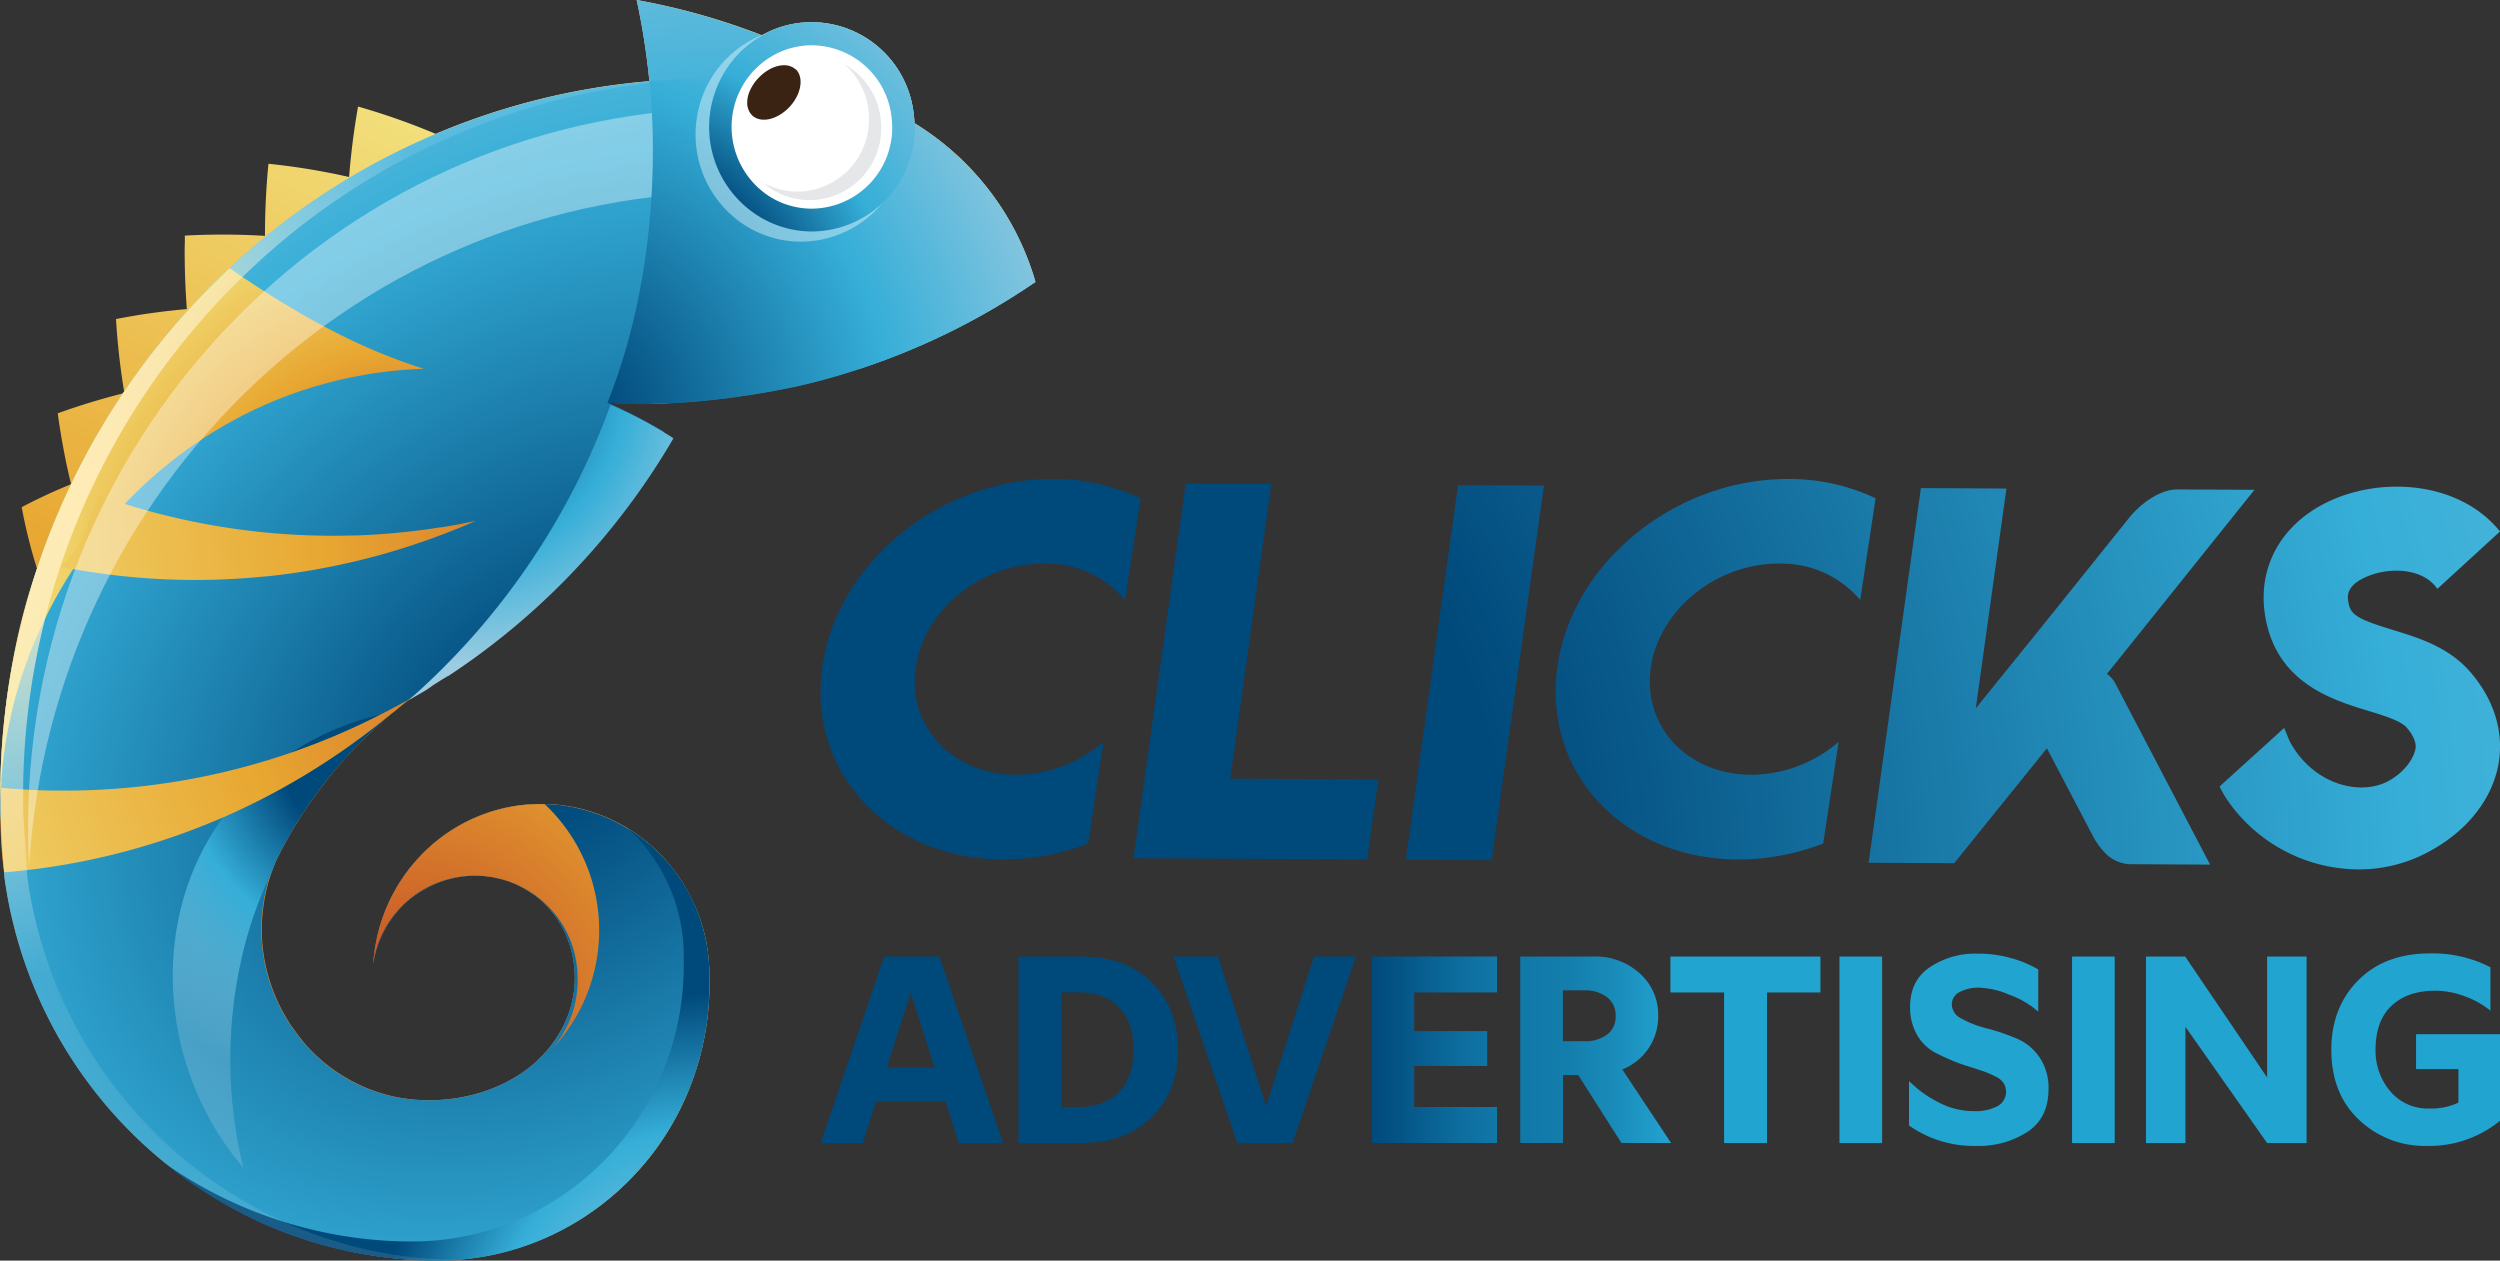 <svg xmlns="http://www.w3.org/2000/svg" xmlns:xlink="http://www.w3.org/1999/xlink" viewBox="0 0 612.12 308.65"><rect x="0" y="0" width="612.12" height="308.65" fill="#333333" stroke="none"/><defs><style>.cls-1{isolation:isolate;}.cls-2{fill:url(#radial-gradient);}.cls-3{fill:url(#radial-gradient-2);}.cls-4{fill:url(#radial-gradient-3);}.cls-5{fill:url(#radial-gradient-4);}.cls-6{fill:url(#radial-gradient-5);}.cls-7{fill:url(#radial-gradient-6);}.cls-8{fill:url(#radial-gradient-7);}.cls-14,.cls-16,.cls-9{fill:#fff;}.cls-10{fill:url(#radial-gradient-8);}.cls-11{fill:url(#radial-gradient-9);}.cls-12{fill:url(#radial-gradient-10);}.cls-13,.cls-14,.cls-16{mix-blend-mode:overlay;}.cls-13{fill:url(#radial-gradient-11);}.cls-14{opacity:0.38;}.cls-15{fill:url(#radial-gradient-12);}.cls-16{opacity:0.4;}.cls-17{fill:url(#radial-gradient-13);}.cls-18{fill:#3b2314;}.cls-19{fill:#e6e7e8;}.cls-20{fill:url(#radial-gradient-14);}.cls-21{fill:#00497b;}.cls-22{fill:url(#linear-gradient);}.cls-23{fill:url(#linear-gradient-2);}.cls-24{fill:#22a4d1;}</style><radialGradient id="radial-gradient" cx="-62.38" cy="330.8" r="348.07" gradientUnits="userSpaceOnUse"><stop offset="0.24" stop-color="#c75427"/><stop offset="0.6" stop-color="#e8a731"/><stop offset="0.99" stop-color="#f2e07c"/></radialGradient><radialGradient id="radial-gradient-2" cx="159.8" cy="185.1" r="272.17" gradientTransform="matrix(0.74, -0.66, 0.5, 0.58, -74.47, 177.23)" gradientUnits="userSpaceOnUse"><stop offset="0.07" stop-color="#00497b"/><stop offset="0.6" stop-color="#35aed8"/><stop offset="0.99" stop-color="#9bcce1"/></radialGradient><radialGradient id="radial-gradient-3" cx="183.83" cy="335.27" r="130.36" gradientTransform="matrix(0.44, -0.9, 0.68, 0.34, -148.98, 378.57)" gradientUnits="userSpaceOnUse"><stop offset="0.01" stop-color="#9bcce1"/><stop offset="0.4" stop-color="#35aed8"/><stop offset="0.67" stop-color="#00497b"/></radialGradient><radialGradient id="radial-gradient-4" cx="183.83" cy="335.27" r="130.36" xlink:href="#radial-gradient-3"/><radialGradient id="radial-gradient-5" cx="127.3" cy="151.9" r="100.26" gradientTransform="matrix(0.98, 0.01, -0.01, 1, -19.93, -7.86)" xlink:href="#radial-gradient"/><radialGradient id="radial-gradient-6" cx="121.58" cy="186.35" r="92.32" gradientTransform="matrix(0.98, 0.01, -0.01, 1, -19.93, -7.86)" gradientUnits="userSpaceOnUse"><stop offset="0.33" stop-color="#00497b"/><stop offset="0.6" stop-color="#35aed8"/><stop offset="0.98" stop-color="#9bcce1" stop-opacity="0.3"/></radialGradient><radialGradient id="radial-gradient-7" cx="125.13" cy="258.08" r="180.22" gradientTransform="matrix(0.98, 0.01, -0.01, 1, -19.93, -7.86)" gradientUnits="userSpaceOnUse"><stop offset="0.08" stop-color="#c75427"/><stop offset="0.46" stop-color="#e8a731"/><stop offset="0.81" stop-color="#f2e07c"/></radialGradient><radialGradient id="radial-gradient-8" cx="233.63" cy="137.59" r="264.07" gradientTransform="matrix(0.98, 0.01, -0.01, 1, -19.93, -7.86)" xlink:href="#radial-gradient"/><radialGradient id="radial-gradient-9" cx="136.53" cy="101.58" r="68.11" gradientTransform="matrix(0.98, 0.01, -0.01, 1, -19.93, -7.86)" xlink:href="#radial-gradient-2"/><radialGradient id="radial-gradient-10" cx="697.69" cy="-336.41" r="264.07" gradientTransform="matrix(0.94, 0.3, -0.3, 0.95, -521.29, 230.8)" xlink:href="#radial-gradient"/><radialGradient id="radial-gradient-11" cx="45.91" cy="130.09" r="116.94" gradientTransform="matrix(0.98, 0.01, -0.01, 1, -19.93, -7.86)" gradientUnits="userSpaceOnUse"><stop offset="0" stop-color="#ffebb5"/><stop offset="1" stop-color="#fff" stop-opacity="0.1"/></radialGradient><radialGradient id="radial-gradient-12" cx="158.3" cy="109.78" r="141.64" gradientTransform="matrix(0.98, 0.01, -0.01, 1, -19.93, -7.86)" gradientUnits="userSpaceOnUse"><stop offset="0.09" stop-color="#00497b"/><stop offset="0.6" stop-color="#35aed8"/><stop offset="0.99" stop-color="#9bcce1"/></radialGradient><radialGradient id="radial-gradient-13" cx="148.25" cy="93.81" r="128.35" gradientTransform="translate(-4.19 -7.78) rotate(0.29)" gradientUnits="userSpaceOnUse"><stop offset="0" stop-color="#f47f22"/><stop offset="0.39" stop-color="#00497b"/><stop offset="0.6" stop-color="#35aed8"/><stop offset="0.99" stop-color="#9bcce1"/></radialGradient><radialGradient id="radial-gradient-14" cx="211.59" cy="219.46" r="628.92" gradientUnits="userSpaceOnUse"><stop offset="0.25" stop-color="#00497b"/><stop offset="0.6" stop-color="#35aed8"/><stop offset="0.99" stop-color="#9bcce1"/></radialGradient><linearGradient id="linear-gradient" x1="335.82" y1="257.03" x2="366.55" y2="257.03" gradientUnits="userSpaceOnUse"><stop offset="0" stop-color="#00497b"/><stop offset="0.65" stop-color="#0c6b9c"/><stop offset="1" stop-color="#1178a8"/></linearGradient><linearGradient id="linear-gradient-2" x1="372.23" y1="257.03" x2="409.16" y2="257.03" gradientUnits="userSpaceOnUse"><stop offset="0" stop-color="#1178a8"/><stop offset="0.29" stop-color="#137dac"/><stop offset="0.62" stop-color="#198bb9"/><stop offset="0.97" stop-color="#22a1cf"/><stop offset="1" stop-color="#23a4d1"/></linearGradient></defs><g class="cls-1"><g id="Layer_2" data-name="Layer 2"><g id="Layer_1-2" data-name="Layer 1"><path class="cls-2" d="M173.7,238.94a41,41,0,0,0-.58-7.13,14.87,14.87,0,0,0-.26-1.51,41.07,41.07,0,0,0-4-11.18,39.9,39.9,0,0,0-4.35-6.73,41,41,0,0,0-23.17-14.58v0a40.08,40.08,0,0,0-8-.95c-.2,0-.43,0-.65,0s-.47,0-.71,0a39.92,39.92,0,0,0-18.79,4.87,40.79,40.79,0,0,0-11.63,9.39,41.91,41.91,0,0,0-8.2,14.63,43.63,43.63,0,0,0-1.71,7.86c-.1.76-.21,1.52-.27,2.3a25.6,25.6,0,0,1,6.68-13.62c.17-.19.36-.38.54-.57l.59-.57a26.85,26.85,0,0,1,9.17-5.4,25.07,25.07,0,0,1,10.12-1.28h0a24.47,24.47,0,0,1,3,.45c.46.1.93.24,1.4.37l1.12.31c.49.18,1,.35,1.42.54s.69.27,1,.43.9.44,1.33.67.69.37,1,.56.73.44,1.07.67c.5.33,1,.67,1.45,1l.41.32a24.56,24.56,0,0,1,7.92,11.91,26.23,26.23,0,0,1,.17,14.83,27.82,27.82,0,0,1-1.84,4.71,30.29,30.29,0,0,1-9,10.66c-9.46,7.06-22.75,9.1-33.91,6.25a40.55,40.55,0,0,1-18.77-10.88,1.08,1.08,0,0,0-.17-.19c-.71-.71-1.38-1.46-2-2.22,0,0,0,0,0-.06-.54-.65-1.07-1.32-1.57-2l-.72-1c-.38-.52-.73-1-1.08-1.61-.5-.8-1-1.62-1.43-2.46-.08-.14-.17-.27-.24-.42a42.91,42.91,0,0,1-4.74-15.65,36.85,36.85,0,0,1-.18-3.79,42.32,42.32,0,0,1,3.72-17.63c.51-1,1-2,1.55-3A108.4,108.4,0,0,1,79.26,192,106.07,106.07,0,0,1,90,180c2.07-2,4.23-3.92,6.47-5.76s4.76-3.73,7.26-5.45l.45-.32c.47-.32,1-.64,1.43-.94s.82-.55,1.24-.8c.82-.53,1.67-1,2.51-1.55,0,0,0,0,.08,0q3.84-2.53,7.54-5.28a172.57,172.57,0,0,0,26.06-23.53c1.19-1.3,2.3-2.67,3.45-4a43.13,43.13,0,0,1-8-23.43c-.82-21.17,18.58-39.1,38.73-39C191.93,70,204,78.3,210.43,90.3A171.15,171.15,0,0,0,253.54,69a67.49,67.49,0,0,0-29.66-38.88c0-.52,0-1-.08-1.55s-.13-1.2-.22-1.79A25.31,25.31,0,0,0,198.87,5.42,25,25,0,0,0,188.6,7.58a19.87,19.87,0,0,0-2,1.06A166.83,166.83,0,0,0,155.9,0,173.07,173.07,0,0,1,159,19.87a170.44,170.44,0,0,0-52.33,12.91,166.42,166.42,0,0,0-19-6.69q-1.5,8.49-2.2,17.25A165,165,0,0,0,65.73,40.1q-.8,8.16-.85,16.53c0,.38,0,.74,0,1.12-3.18-.19-6.38-.3-9.62-.31s-6.71.06-10,.25c0,1,0,2.08-.05,3.1,0,5,.16,10,.54,14.89a162.76,162.76,0,0,0-17.35,2.44,173.82,173.82,0,0,0,2,17.81,2.12,2.12,0,0,0-.26.38,165.39,165.39,0,0,0-16,4.89h0a170.94,170.94,0,0,0,3.26,17.36,132.63,132.63,0,0,0-12.09,5.62,130.33,130.33,0,0,0,3.78,15.17C3.31,155,.36,175,.09,192.53c0,.69,0,1.37,0,2.06s0,1.47,0,2.21v.47c0,.52,0,1,0,1.57a111.82,111.82,0,0,0,.84,14.37c.05.43.11.87.18,1.31a.47.47,0,0,0,0,.17,109,109,0,0,0,62.7,84.53,105.21,105.21,0,0,0,41.2,9.36c.61,0,1.25,0,1.87,0h1.87a66.53,66.53,0,0,0,59.51-40.75,69.29,69.29,0,0,0,5.46-26.53v-.38c0-.44,0-.86,0-1.3v-.08C173.7,239.36,173.7,239.15,173.7,238.94Z"/><path class="cls-3" d="M173.67,239a42.48,42.48,0,0,0-.84-8.64,41.81,41.81,0,0,0-8.3-17.91,41,41,0,0,0-23.17-14.58v0a40.08,40.08,0,0,0-8-1c-.2,0-.43,0-.65,0-21.12-.11-38.54,15.95-41.05,36.75-.09.77-.21,1.53-.27,2.32A25.74,25.74,0,0,1,98,222.29c.19-.18.37-.38.56-.56l.59-.56a25.83,25.83,0,0,1,19.28-6.69h0a24.16,24.16,0,0,1,3,.44c.47.1.93.25,1.4.38s.75.19,1.11.31,1,.36,1.44.55.68.27,1,.42.89.43,1.33.66.69.37,1,.57.72.44,1.06.67c.5.33,1,.68,1.45,1l.41.31c8.94,7.32,11.77,20.48,6.26,31.47-7.7,15.33-27.38,20.88-43,16.9a40.32,40.32,0,0,1-18.75-10.89l-.18-.18c-.7-.72-1.37-1.46-2-2.23l0-.06c-.54-.65-1-1.32-1.56-2l-.72-1q-.56-.79-1.08-1.62c-.5-.8-1-1.62-1.43-2.46l-.24-.42a42,42,0,0,1-1.2-37.05,109.1,109.1,0,0,1,28.63-36c2.48-2.05,5.06-4,7.71-5.78l1.42-.94c.42-.28.83-.55,1.25-.79.82-.53,1.67-1,2.51-1.55,0,0,0,0,.08,0A175.15,175.15,0,0,0,143,136.36c.67-.74,1.29-1.53,1.95-2.28,1-11.69,8-22,17.61-28.36a131.88,131.88,0,0,0-13.87-7.15c19.32,1.48,40.43-2.69,47.14-4.17a170.65,170.65,0,0,0,57.65-25.35,67.55,67.55,0,0,0-29.66-38.88,13.13,13.13,0,0,0-.09-1.54q-.07-.91-.21-1.8a25.07,25.07,0,0,0-35-19.21,19.87,19.87,0,0,0-2,1.06A166.83,166.83,0,0,0,155.87,0,175.64,175.64,0,0,1,159,19.91,171.09,171.09,0,0,0,56.07,65.77a177,177,0,0,0-56,126.8c0,.69,0,1.37,0,2.06s0,1.47,0,2.21v.48c0,.51,0,1,0,1.56l1,15.68a.47.47,0,0,0,0,.17,109,109,0,0,0,62.7,84.53,104.85,104.85,0,0,0,41.19,9.36c.62,0,1.26,0,1.88,0h1.87c35.87-.83,64.78-30.55,65-67.28,0-.57,0-1.1,0-1.68v-.07Q173.67,239.3,173.67,239Z"/><path class="cls-4" d="M98.59,221.73l.59-.56a25.85,25.85,0,0,1,19.28-6.69h0a24.16,24.16,0,0,1,3,.44c.47.1.93.25,1.4.38s.75.19,1.11.31,1,.36,1.44.55.68.27,1,.42l1.19.59a24.32,24.32,0,0,0-2.15-2c-.14-.1-.28-.2-.41-.31-.47-.36-1-.71-1.45-1-.35-.23-.7-.45-1.06-.66s-.69-.4-1-.58-.87-.45-1.33-.66-.67-.29-1-.42-1-.38-1.44-.55-.74-.21-1.11-.31-.93-.28-1.4-.38a24.43,24.43,0,0,0-3-.44h0a25,25,0,0,0-10.83,1.57,42.08,42.08,0,0,0-9.76,22.25c-.09.77-.21,1.53-.27,2.32A25.74,25.74,0,0,1,98,222.29C98.22,222.11,98.4,221.91,98.59,221.73Z"/><path class="cls-5" d="M173.67,239a42.48,42.48,0,0,0-.84-8.64,41.67,41.67,0,0,0-19.09-27.45,40.94,40.94,0,0,1,4.55,4.85,42.31,42.31,0,0,1,9.13,26.55c0,.21,0,.42,0,.63V235c0,.58,0,1.11,0,1.68-.19,36.73-29.09,66.45-65,67.28-.62,0-1.26,0-1.87,0s-1.26,0-1.88,0a105.74,105.74,0,0,1-58.22-19.05,106.93,106.93,0,0,0,23.27,14.38,104.85,104.85,0,0,0,41.19,9.36c.62,0,1.26,0,1.88,0h1.87c35.87-.83,64.78-30.55,65-67.28,0-.57,0-1.1,0-1.68v-.07Q173.67,239.3,173.67,239Z"/><path class="cls-6" d="M69.77,97.12a105.08,105.08,0,0,1,34-6.82C86.47,84.88,71,75.84,56.19,65.66l-.12.11a177,177,0,0,0-56,126.8c0,.69,0,1.37,0,2.06s0,1.47,0,2.21v.48h0C.56,153.09,29.18,112.57,69.77,97.12Z"/><path class="cls-7" d="M66.58,213.44c.38-1.07.79-2.13,1.25-3.16a109.1,109.1,0,0,1,28.63-36l-.21.06a67.27,67.27,0,0,0-31.72,15.1c-28.71,24.44-28.79,68.59-4.94,96.5a111.63,111.63,0,0,1-.78-49.71A97.56,97.56,0,0,1,66.58,213.44Z"/><path class="cls-8" d="M134.8,257.27a25.7,25.7,0,0,0,6.63-17.17,25.16,25.16,0,0,0-50.05-4.16c1.44-21.92,19.42-39.19,41.31-39.07.23,0,.45,0,.66,0a42.43,42.43,0,0,1,1.45,60.38Z"/><path class="cls-9" d="M154.35,98.41l1,.45c3,0,5.93,0,8.84-.16C160.92,98.74,157.61,98.66,154.35,98.41Z"/><path class="cls-10" d="M92.16,175.46s0,0,0,0l-.15.08,0,0a167.93,167.93,0,0,1-19.3,8.22c-.28.11-.58.23-.88.32h0a170.1,170.1,0,0,1-57.08,9.5c-4.87,0-9.68-.26-14.46-.68,0-.48.08-.95.13-1.42l-.23,0c0,.48,0,1,0,1.44,0,.68,0,1.37,0,2.05s0,1.47,0,2.21v.48c0,.51,0,1.05,0,1.56a113.53,113.53,0,0,0,.85,14.37s0,0,0,0a169.21,169.21,0,0,0,53.58-13.46c.1,0,.17-.08.27-.11A172.58,172.58,0,0,0,95.8,174.76l0,0a.07.07,0,0,0,.05,0c1.3-1.08,2.58-2.16,3.84-3.28C97.23,172.84,94.72,174.2,92.16,175.46Z"/><path class="cls-11" d="M164.9,107.31a176.27,176.27,0,0,1-21.52,29.4,174.75,174.75,0,0,1-33.6,28.8s-.06,0-.08,0c-.84.51-1.69,1-2.52,1.55-.41.25-.82.51-1.24.79l-1.42,1c-1.47.89-3,1.76-4.46,2.59A176.29,176.29,0,0,0,136,127.87a175.6,175.6,0,0,0,13.48-28.76A105.08,105.08,0,0,1,164.9,107.31Z"/><path class="cls-12" d="M108.07,129.11s0,0-.06,0a.52.52,0,0,1-.17,0l0,0a167.66,167.66,0,0,1-20.83,2c-.3,0-.62,0-.94,0h0a170,170,0,0,1-57.27-8.28c-1.6-.52-3.18-1.09-4.76-1.66a10.23,10.23,0,0,1-1.63,4.38c-.25,1-.71,2-1,2.8-1.34,4.17-3.34,7.74-6.81,10.36a169.13,169.13,0,0,0,50.25,2.43l.28,0a170.24,170.24,0,0,0,46.62-11.62h0l.06,0c1.56-.64,3.1-1.28,4.63-2C113.68,128.15,110.88,128.68,108.07,129.11Z"/><path class="cls-13" d="M69.37,299.1a109,109,0,0,1-62.7-84.53.52.52,0,0,1,0-.17l-1-15.69c0-.51,0-1,0-1.56v-.48c0-.74,0-1.46,0-2.21s0-1.37,0-2.05A177,177,0,0,1,61.7,65.6a171.23,171.23,0,0,1,97.38-45.28l-.28-.39A171.08,171.08,0,0,0,56.07,65.77a177,177,0,0,0-56,126.8c0,.69,0,1.37,0,2.06s0,1.47,0,2.21v.48c0,.51,0,1,0,1.56l1,15.68a.47.47,0,0,0,0,.17,109,109,0,0,0,62.7,84.53,104.85,104.85,0,0,0,41.19,9.36c.62,0,1.26,0,1.88,0h1.87c1.13,0,2.24-.08,3.36-.16-.5,0-1,0-1.48,0A105.11,105.11,0,0,1,69.37,299.1Z"/><path class="cls-14" d="M182.48,26.46l-1.45,0C85.34,26,7.37,104.44,6.87,201.77c0,3.45.08,6.88.25,10.29,5.72-92.51,81.52-165.52,173.8-165h.35C181.62,40.19,182.16,33.35,182.48,26.46Z"/><path class="cls-15" d="M253.51,69.05a67.55,67.55,0,0,0-29.66-38.88,13.13,13.13,0,0,0-.09-1.54q-.07-.91-.21-1.8A25.06,25.06,0,0,0,188.67,7.58L193.45,15l-17,4.41a126,126,0,0,0-17.46.55s5.28,39.72-10.25,78.66c19.32,1.48,40.43-2.69,47.14-4.17A170.65,170.65,0,0,0,253.51,69.05Z"/><path class="cls-16" d="M222,33.05a26,26,0,0,1-26,26.12,25.4,25.4,0,0,1-13.69-4.06,26.37,26.37,0,0,1-12-22.32,26.74,26.74,0,0,1,1.57-8.91,23.42,23.42,0,0,1,1.3-3A26,26,0,0,1,183.64,10a22,22,0,0,1,2.1-1.09,25.63,25.63,0,0,1,10.55-2.21,26,26,0,0,1,25.35,21.92c.09.61.16,1.22.22,1.84S222,31.47,222,32C222,32.35,222,32.7,222,33.05Z"/><path class="cls-17" d="M224,31.22a25.38,25.38,0,0,1-25.31,25.46,24.86,24.86,0,0,1-13.33-4A25.72,25.72,0,0,1,173.63,31a26.17,26.17,0,0,1,1.53-8.68,22.81,22.81,0,0,1,1.27-2.92A25.39,25.39,0,0,1,186.6,8.7a19.64,19.64,0,0,1,2-1,24.89,24.89,0,0,1,10.28-2.16,25.29,25.29,0,0,1,24.7,21.37c.1.59.17,1.18.22,1.79s.09,1,.09,1.54C224,30.54,224,30.88,224,31.22Z"/><path class="cls-9" d="M218.46,31.19a19.84,19.84,0,0,1-19.77,19.9A19.41,19.41,0,0,1,188.26,48a20.27,20.27,0,0,1-7.94-23.78,18.61,18.61,0,0,1,1-2.29,19.84,19.84,0,0,1,7.95-8.33,16.08,16.08,0,0,1,1.6-.82,19.42,19.42,0,0,1,8-1.69,19.78,19.78,0,0,1,19.31,16.7c.07.46.13.92.17,1.4a12.09,12.09,0,0,1,.07,1.21C218.46,30.66,218.46,30.92,218.46,31.19Z"/><path class="cls-18" d="M194.89,17c2,2,1.29,6.19-1.68,9.29a10.71,10.71,0,0,1-3.42,2.41c-2.17.93-4.34.82-5.66-.49a3.75,3.75,0,0,1-.94-1.58A4.18,4.18,0,0,1,183,26a7.08,7.08,0,0,1,.61-3.79c.09-.21.18-.41.29-.61A11,11,0,0,1,185.8,19c2.66-2.77,6.2-3.76,8.38-2.47a3.28,3.28,0,0,1,.31.2,2.31,2.31,0,0,1,.24.2Z"/><path class="cls-19" d="M215.75,30.63a7.68,7.68,0,0,0-.06-1.07,12.56,12.56,0,0,0-.15-1.25,17.75,17.75,0,0,0-8.83-12.63,17.89,17.89,0,0,1,5.85,10.54c.06.41.11.82.14,1.25a7.68,7.68,0,0,1,.06,1.07,5.7,5.7,0,0,1,0,.71,17.62,17.62,0,0,1-17.56,17.67,17.24,17.24,0,0,1-8.31-2.22,18,18,0,0,0,2,1.56A17.26,17.26,0,0,0,198.21,49a17.62,17.62,0,0,0,17.57-17.67A5.7,5.7,0,0,0,215.75,30.63Z"/><polygon class="cls-20" points="344.21 210.52 365.23 210.63 378.02 118.89 357 118.78 344.21 210.52"/><path class="cls-20" d="M517,166a7.23,7.23,0,0,0-1-.91l-.14-.08,2.74-3.39L552,119.93l-18.83-.09a9.42,9.42,0,0,0-3.32.59,16.68,16.68,0,0,0-3.2,1.58,21.79,21.79,0,0,0-2.95,2.26,23.12,23.12,0,0,0-2.47,2.62l-22,27.41h0l-15.46,19.12,7.5-53.8-20.94-.11-12.8,91.74,20.95.11,22.7-28.14,11.05,21.07a17.29,17.29,0,0,0,4,5.31,9.06,9.06,0,0,0,6.07,2l18.84.1-23.29-44.52A6.14,6.14,0,0,0,517,166Z"/><path class="cls-20" d="M256.13,138a25.2,25.2,0,0,1,19.36,8.9L279.26,122a49.5,49.5,0,0,0-20.18-4.71c-28-.65-54,19.87-57.72,45.9s16.28,47.25,44.43,47.25a57.8,57.8,0,0,0,20.63-3.9l3.78-24.9a33,33,0,0,1-21.45,8.06c-15.57-.09-26.6-11.84-24.53-26.24S240.62,137.69,256.13,138Z"/><path class="cls-20" d="M436.12,138a25.2,25.2,0,0,1,19.35,8.9L459.24,122a49.5,49.5,0,0,0-20.18-4.71c-28-.65-54,19.87-57.72,45.9s16.29,47.25,44.43,47.25a57.8,57.8,0,0,0,20.63-3.9l3.78-24.9a32.93,32.93,0,0,1-21.45,8.06c-15.57-.09-26.6-11.84-24.53-26.24S420.6,137.69,436.12,138Z"/><polygon class="cls-20" points="311.28 118.51 290.33 118.4 277.54 210.14 334.75 210.44 337.48 190.84 301.22 190.66 311.28 118.51"/><path class="cls-20" d="M604.91,164.61c-5.3-6.18-12.63-8.41-19.08-10.39-8.2-2.5-10.1-3.6-10.71-6.18-.37-1.59-1-4.25,3.66-6.53,5.68-2.75,14.37-2.64,18,2.67l15.34-14.05C602,117.62,582.66,116.64,569.73,123c-12,5.86-17.66,17.28-14.72,29.8,3.44,14.71,16.29,18.63,24.79,21.23,3.77,1.15,8.05,2.46,9.44,4.08,2.65,3.09,2.26,4.86,2.14,5.45-.56,2.57-3.16,6.06-7.24,8-7.12,3.31-18.14.07-23.55-10.13l-1.31-3.2-15.81,14.33a26.6,26.6,0,0,0,1.66,3,39.22,39.22,0,0,0,32.33,17.31,35.73,35.73,0,0,0,15-3.22c10.18-4.73,17.15-12.64,19.12-21.71C613.3,179.9,610.94,171.64,604.91,164.61Z"/><path class="cls-21" d="M245.6,279.87H234.77l-3.26-10.18h-17l-3.27,10.18h-10.3L216.5,234.2H230ZM223,243.07l-5.87,18.27h11.68Z"/><path class="cls-21" d="M264.71,279.87H249.38V234.2h15.33q10.91,0,17.29,6.33t6.46,16.5q0,10.19-6.46,16.51T264.71,279.87ZM259.82,243v28.06h4.37q6.33,0,9.85-3.69T277.57,257q0-6.64-3.53-10.34T264.19,243Z"/><path class="cls-21" d="M310,270.86l11.74-36.66H332l-15.53,45.67H302.94L287.35,234.2h10.9Z"/><path class="cls-22" d="M366.55,279.87H335.82V234.2h30.73V243H346.26v9.46h17.88V261H346.26v10.05h20.29Z"/><path class="cls-23" d="M397.22,261.86l11.94,18H397l-10.57-16.64h-3.72v16.64H372.23V234.2h17.94a16.1,16.1,0,0,1,11.29,4.11A13.45,13.45,0,0,1,406,248.75a13.87,13.87,0,0,1-8.81,13.11Zm-9.4-19.38h-5.15v12.46h5.15a9,9,0,0,0,5.68-1.63,5.46,5.46,0,0,0,2.09-4.56,5.53,5.53,0,0,0-2.12-4.6A8.92,8.92,0,0,0,387.82,242.48Z"/><path class="cls-24" d="M432.65,279.87H422.14V243H409v-8.8h36.73V243H432.65Z"/><path class="cls-24" d="M460.83,279.87H450.39V234.2h10.44Z"/><path class="cls-24" d="M484.05,280.58a27.7,27.7,0,0,1-16.63-5v-10.9a27.54,27.54,0,0,0,7.11,5.16,18.49,18.49,0,0,0,8.81,2.22,11.74,11.74,0,0,0,5.67-1.18,4,4,0,0,0,1.57-5.67,4.75,4.75,0,0,0-1.92-1.6,23.83,23.83,0,0,0-2.48-1.11c-.77-.28-1.87-.65-3.33-1.11s-2.6-.84-3.43-1.14a59.15,59.15,0,0,1-5.67-2.55,11.24,11.24,0,0,1-4.41-4.4,13.32,13.32,0,0,1-1.66-6.75q0-6.47,4.83-9.72a19.87,19.87,0,0,1,11.68-3.33,29.57,29.57,0,0,1,14.87,3.85V247.7a21.79,21.79,0,0,0-7-4.11,20.29,20.29,0,0,0-7.44-1.76,9.7,9.7,0,0,0-4.83,1.08,3.38,3.38,0,0,0-1.89,3.1,3.86,3.86,0,0,0,2.19,3.29,24.88,24.88,0,0,0,6.16,2.45,50.35,50.35,0,0,1,6.92,2.28,12.93,12.93,0,0,1,6.1,4.7,13.3,13.3,0,0,1,2.31,7.89q0,7.11-5.15,10.51A22,22,0,0,1,484.05,280.58Z"/><path class="cls-24" d="M517.78,279.87H507.34V234.2h10.44Z"/><path class="cls-24" d="M555.1,263.82V234.2h9.66v45.67H555.1l-20-28.45v28.45h-9.66V234.2h9.59Z"/><path class="cls-24" d="M594.25,280.58a23.36,23.36,0,0,1-16.64-6.39q-6.79-6.39-6.79-17.16,0-10.36,6.59-17t17.75-6.59a30.7,30.7,0,0,1,14.61,3.39v10.64a21,21,0,0,0-6.36-3.56,20.8,20.8,0,0,0-7.08-1.34q-6.84,0-10.76,3.69T581.65,257a15.26,15.26,0,0,0,3.59,10.18,12,12,0,0,0,9.53,4.24,15.66,15.66,0,0,0,7.17-1.44v-8.22H591.57v-8.54h20.55v21.2A27.34,27.34,0,0,1,594.25,280.58Z"/></g></g></g></svg>